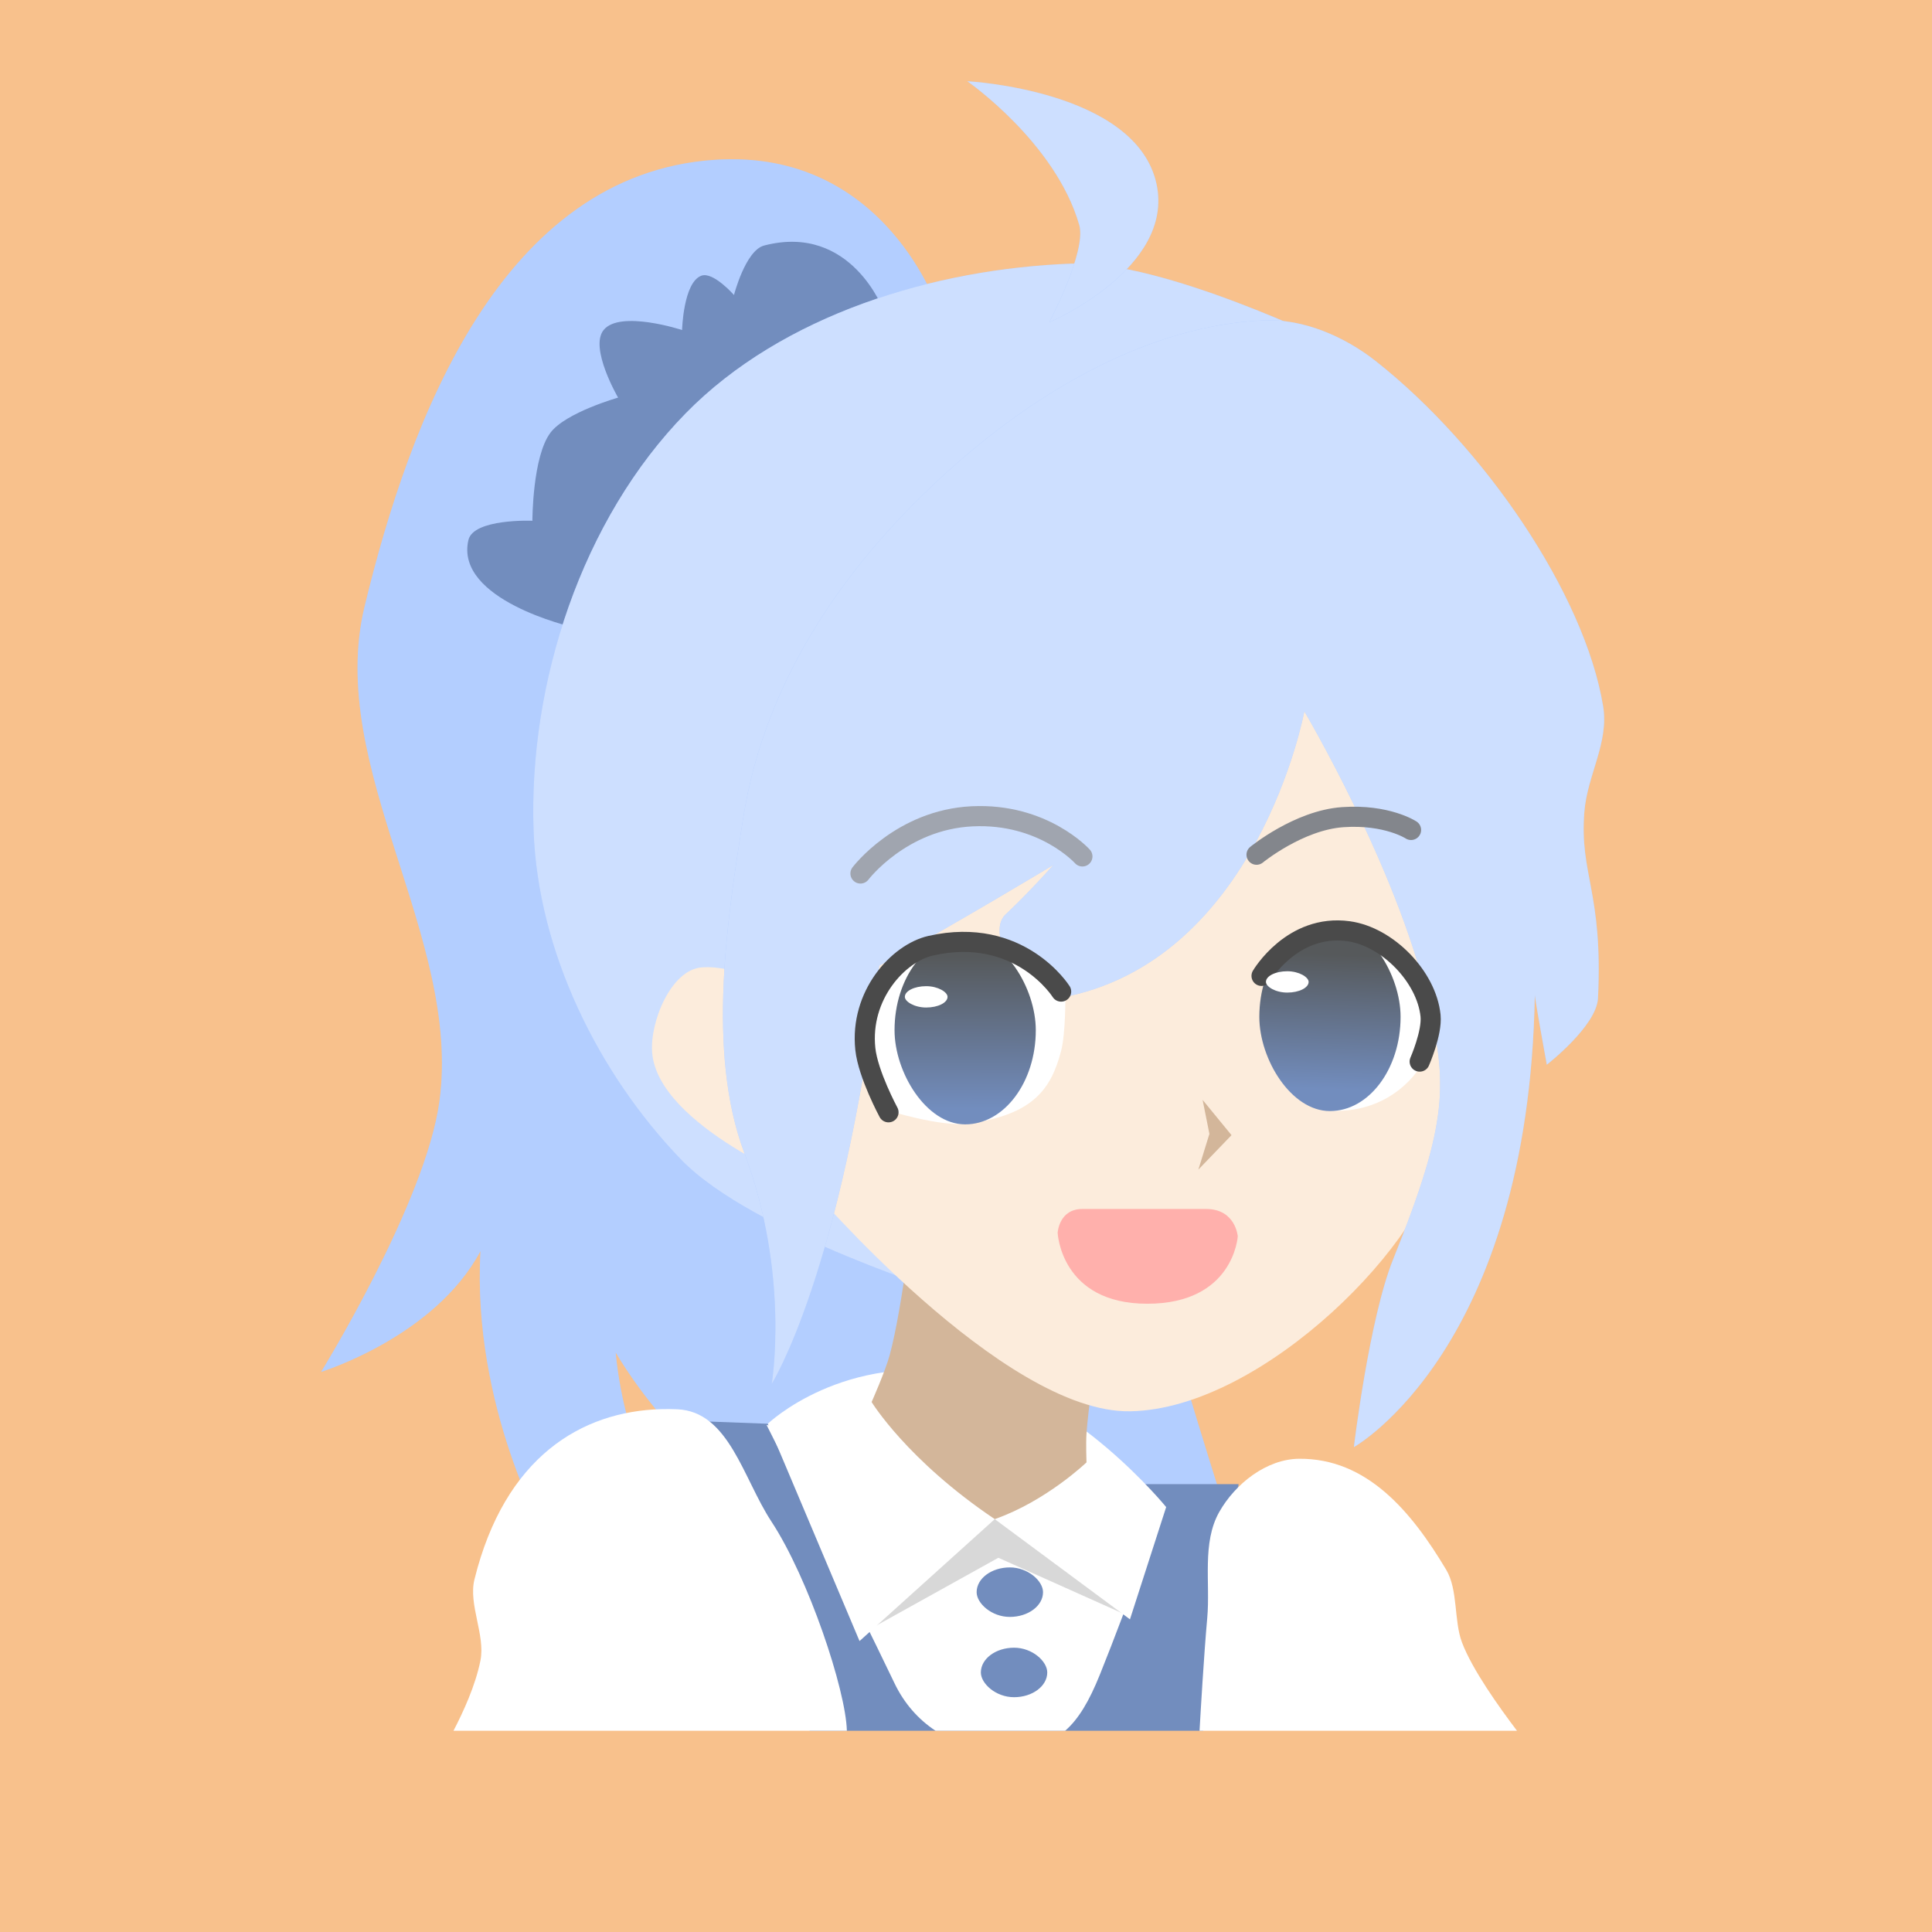 <?xml version="1.0" encoding="UTF-8" standalone="no"?>
<svg xmlns:dc="http://purl.org/dc/elements/1.1/" xmlns:cc="http://creativecommons.org/ns#"
  xmlns:rdf="http://www.w3.org/1999/02/22-rdf-syntax-ns#" xmlns:svg="http://www.w3.org/2000/svg"
  xmlns="http://www.w3.org/2000/svg" xmlns:xlink="http://www.w3.org/1999/xlink"
  xmlns:sodipodi="http://sodipodi.sourceforge.net/DTD/sodipodi-0.dtd"
  xmlns:inkscape="http://www.inkscape.org/namespaces/inkscape" viewBox="0 0 192 192" version="1.1" id="svg16"
  sodipodi:docname="elona_mobile.svg" inkscape:version="0.92.4 (5da689c313, 2019-01-14)">
  <sodipodi:namedview pagecolor="#ffffff" bordercolor="#666666" borderopacity="1" objecttolerance="10"
    gridtolerance="10" guidetolerance="10" inkscape:pageopacity="0" inkscape:pageshadow="2" inkscape:window-width="1920"
    inkscape:window-height="1017" id="namedview18" showgrid="false" inkscape:zoom="2.0838216" inkscape:cx="112.149"
    inkscape:cy="105.41737" inkscape:window-x="-8" inkscape:window-y="-8" inkscape:window-maximized="1"
    inkscape:current-layer="svg16" inkscape:snap-global="false">
    <inkscape:grid type="xygrid" id="grid827" spacingx="4" spacingy="4" />
  </sodipodi:namedview>
  <defs id="defs4">
    <linearGradient inkscape:collect="always" id="linearGradient984">
      <stop style="stop-color:#56595b;stop-opacity:1;" offset="0" id="stop980" />
      <stop style="stop-color:#728dbe;stop-opacity:1" offset="1" id="stop982" />
    </linearGradient>
    <style id="style2">
      .a {
        fill: none;
        stroke: #b1b5bd;
        stroke-linecap: round;
        stroke-linejoin: round;
        isolation: isolate;
        opacity: 0.63;
      }
    </style>
    <linearGradient inkscape:collect="always" xlink:href="#linearGradient984" id="linearGradient986" x1="96.195"
      y1="95.085" x2="96.149" y2="110.186" gradientUnits="userSpaceOnUse" />
    <linearGradient inkscape:collect="always" xlink:href="#linearGradient984" id="linearGradient994" x1="132.362"
      y1="94.866" x2="131.892" y2="108.27" gradientUnits="userSpaceOnUse" />
  </defs>
  <rect width="100%" height="100%" class="a" id="rect6" style="fill:#f8c18c;stroke:none;opacity:1" />
  <path style="fill:#9abeff;stroke:none;stroke-width:1px;stroke-linecap:butt;stroke-linejoin:miter;stroke-opacity:1"
    d="m 93.338,30.998 c 0,0 -5.238,-16.27 -22.315,-15.116 -21.158,1.429 -30.286,25.712 -34.792,44.39 -3.874,16.058 9.674,32.822 7.438,49.188 -1.375,10.065 -11.757,26.874 -11.757,26.874 0,0 11.292,-3.463 15.836,-11.997 -0.859,15.426 6.478,28.313 6.478,28.313 l 12.237,-1.92 c 0,0 -4.326,-6.457 -5.279,-16.316 5.754,9.569 13.677,14.637 13.677,14.637 l 48.469,5.999 c 0,0 -5.595,-17.346 -7.918,-26.154 C 106.882,96.549 93.338,30.998 93.338,30.998 Z"
    id="path841" inkscape:connector-curvature="0" sodipodi:nodetypes="cssscccccccsc" />
  <path
    style="fill:#ffffff;stroke:none;stroke-width:1px;stroke-linecap:butt;stroke-linejoin:miter;stroke-opacity:1;opacity:0.25"
    d="m 93.338,30.998 c 0,0 -5.238,-16.27 -22.315,-15.116 -21.158,1.429 -30.286,25.712 -34.792,44.39 -3.874,16.058 9.674,32.822 7.438,49.188 -1.375,10.065 -11.757,26.874 -11.757,26.874 0,0 11.292,-3.463 15.836,-11.997 -0.859,15.426 6.478,28.313 6.478,28.313 l 12.237,-1.92 c 0,0 -4.326,-6.457 -5.279,-16.316 5.754,9.569 13.677,14.637 13.677,14.637 l 48.469,5.999 c 0,0 -5.595,-17.346 -7.918,-26.154 C 106.882,96.549 93.338,30.998 93.338,30.998 Z"
    id="path841-2" inkscape:connector-curvature="0" sodipodi:nodetypes="cssscccccccsc" />
  <path style="fill:#728dbe;stroke:none;stroke-width:1px;stroke-linecap:butt;stroke-linejoin:miter;stroke-opacity:1"
    d="m 56.867,62.31 c 0,0 -11.697,-2.684 -10.318,-8.638 0.5,-2.157 6.359,-1.92 6.359,-1.92 0,0 0.001,-6.381 1.8,-8.758 1.522,-2.011 6.718,-3.479 6.718,-3.479 0,0 -2.88,-4.937 -1.44,-6.718 1.634,-2.021 7.798,0 7.798,0 0,0 0.124,-4.749 1.92,-5.399 1.18,-0.427 3.239,1.92 3.239,1.92 0,0 1.14,-4.437 2.999,-4.919 8.675,-2.248 11.877,6.478 11.877,6.478 z"
    id="path839" inkscape:connector-curvature="0" sodipodi:nodetypes="cscscscscscc" />
  <path style="fill:#9abeff;stroke:none;stroke-width:1px;stroke-linecap:butt;stroke-linejoin:miter;stroke-opacity:1"
    d="m 95.258,128.895 c 0,0 -20.476,-6.279 -27.594,-13.677 C 59.398,106.627 53.459,94.499 53.028,82.586 52.495,67.87 57.838,51.594 68.144,41.075 77.749,31.272 92.82,26.701 106.535,26.199 c 9.026,-0.33 25.914,7.918 25.914,7.918 L 84.7,90.744 Z"
    id="path835" inkscape:connector-curvature="0" sodipodi:nodetypes="cssssccc" />
  <path
    style="fill:#ffffff;stroke:none;stroke-width:1px;stroke-linecap:butt;stroke-linejoin:miter;stroke-opacity:1;opacity:0.5"
    d="m 95.258,128.895 c 0,0 -20.476,-6.279 -27.594,-13.677 -8.266,-8.591 -14.205,-20.719 -14.637,-32.632 -0.533,-14.716 4.811,-30.992 15.116,-41.51 9.605,-9.803 24.676,-14.375 38.391,-14.877 9.026,-0.33 25.914,7.918 25.914,7.918 L 84.7,90.744 Z"
    id="path835-7" inkscape:connector-curvature="0" sodipodi:nodetypes="cssssccc" />
  <path style="fill:#728dbe;stroke:none;stroke-width:1px;stroke-linecap:butt;stroke-linejoin:miter;stroke-opacity:1"
    d="M 69.943 141.252 L 80.465 172 L 119.572 172 L 123.092 147.49 L 112.773 147.49 L 76.303 141.492 L 69.943 141.252 z "
    id="path847" />
  <path style="fill:#ffffff;stroke:none;stroke-width:1px;stroke-linecap:butt;stroke-linejoin:miter;stroke-opacity:1"
    d="M 76.182 141.611 C 76.182 141.611 84.566 158.236 88.898 167.285 C 89.855 169.283 91.266 170.875 92.971 172 L 105.855 172 C 107.172 170.853 108.228 169.093 109.295 166.445 C 112.288 159.021 115.533 149.65 115.533 149.65 L 76.182 141.611 z "
    id="path849" />
  <path style="fill:#d8d8d8;stroke:none;stroke-width:1px;stroke-linecap:butt;stroke-linejoin:miter;stroke-opacity:1"
    d="m 86.26,162.007 12.957,-7.198 12.597,5.639 -2.639,-14.637 -23.155,-6.838 z" id="path909"
    inkscape:connector-curvature="0" />
  <path style="fill:#ffffff;stroke:none;stroke-width:1px;stroke-linecap:butt;stroke-linejoin:miter;stroke-opacity:1"
    d="m 96.337,136.573 c -12.499,-2.334 -20.035,4.919 -20.035,4.919 l 9.118,21.595 13.437,-12.117 13.437,9.958 3.599,-11.157 c 0,0 -9.167,-11.257 -19.555,-13.197 z"
    id="path843" inkscape:connector-curvature="0" sodipodi:nodetypes="scccccs" />
  <path style="fill:#d3b69a;stroke:none;stroke-width:1px;stroke-linecap:butt;stroke-linejoin:miter;stroke-opacity:1"
    d="m 86.62,139.332 c 0,0 1.364,-3.066 1.8,-4.679 1.308,-4.849 2.399,-14.877 2.399,-14.877 l 19.315,8.038 c 0,0 -1.799,9.718 -2.159,14.637 -0.07,0.957 0,2.879 0,2.879 0,0 -4.004,3.847 -9.118,5.639 -8.718,-5.859 -12.237,-11.637 -12.237,-11.637 z"
    id="path845" inkscape:connector-curvature="0" sodipodi:nodetypes="csccsccc" />
  <path style="fill:#fcecdc;stroke:none;stroke-width:1px;stroke-linecap:butt;stroke-linejoin:miter;stroke-opacity:1"
    d="m 112.319,140.252 c 13.365,-0.234 29.876,-17.396 30.71,-25.789 C 144.474,99.911 140.144,70.689 140.144,70.689 L 108.247,60.679 78.725,79.681 77.028,98.175 c 0,0 -3.872,-2.295 -7.296,-2.036 -3.047,0.231 -5.172,5.438 -4.92,8.483 0.604,7.307 15.609,13.234 15.609,13.234 0,0 19.257,22.617 31.897,22.396 z"
    id="path831" inkscape:connector-curvature="0" sodipodi:nodetypes="ssccccsscs" />
  <path style="fill:#9abeff;stroke:none;stroke-width:1px;stroke-linecap:butt;stroke-linejoin:miter;stroke-opacity:1"
    d="m 76.689,137.537 c 0,0 1.844,-10.829 -2.72,-22.963 C 70.159,104.443 72.347,90.866 73.846,81.349 76.114,66.948 84.646,55.286 94.843,46.257 103.31,38.76 114.255,32.346 125.553,31.835 c 3.968,-0.179 8.081,1.61 11.198,4.072 10.733,8.479 20.723,23.094 22.566,34.273 0.599,3.635 -1.577,6.846 -1.866,10.519 -0.49,6.22 1.867,7.954 1.357,18.494 -0.135,2.779 -5.09,6.617 -5.09,6.617 0,0 -1.224,-6.708 -1.188,-6.956 -0.612,35.284 -17.985,44.961 -17.985,44.961 0,0 1.527,-12.768 3.902,-18.663 5.566,-13.815 5.407,-17.468 3.393,-25.959 -3.113,-13.124 -12.216,-28.504 -12.216,-28.504 0,0 -4.636,25.025 -24.432,28.504 -2.998,0.527 -7.478,-6.229 -5.26,-8.314 2.469,-2.32 4.751,-4.92 4.751,-4.92 0,0 -10.054,6.058 -17.306,10.01 C 83.638,126.568 76.689,137.537 76.689,137.537 Z"
    id="path833" inkscape:connector-curvature="0" sodipodi:nodetypes="csssssssscccsscssccc" />
  <path style="fill:#9abeff;stroke:none;stroke-width:1px;stroke-linecap:butt;stroke-linejoin:miter;stroke-opacity:1"
    d="m 104.259,32.045 c 0,0 3.75,-7.053 2.996,-9.685 C 104.904,14.158 96.133,8.075 96.133,8.075 c 0,0 16.776,0.861 18.8,10.206 1.825,8.423 -10.674,13.764 -10.674,13.764 z"
    id="path837" inkscape:connector-curvature="0" sodipodi:nodetypes="cscsc" />
  <rect
    style="opacity:1;vector-effect:none;fill:#728dbe;fill-opacity:1;fill-rule:evenodd;stroke:none;stroke-width:16;stroke-linecap:round;stroke-linejoin:round;stroke-miterlimit:4;stroke-dasharray:none;stroke-opacity:1;paint-order:stroke fill markers"
    id="rect851" width="6.598" height="4.919" x="97.057" y="155.768" ry="2.459" rx="3.299" />
  <rect
    style="opacity:1;vector-effect:none;fill:#728dbe;fill-opacity:1;fill-rule:evenodd;stroke:none;stroke-width:16;stroke-linecap:round;stroke-linejoin:round;stroke-miterlimit:4;stroke-dasharray:none;stroke-opacity:1;paint-order:stroke fill markers"
    id="rect851-1" width="6.598" height="4.919" x="97.477" y="163.747" ry="2.459" rx="3.299" />
  <path style="fill:#ffffff;stroke:none;stroke-width:1px;stroke-linecap:butt;stroke-linejoin:miter;stroke-opacity:1"
    d="m 65.715,140.039 c -7.934,0.217 -15.555,4.751 -18.566,16.93 -0.613,2.48 1.095,5.531 0.6,8.037 -0.496,2.51 -1.734,5.171 -2.682,6.994 h 39.094 c -0.103,-4.046 -3.804,-15.164 -7.498,-20.791 -2.826,-4.305 -4.213,-10.934 -9.357,-11.156 -0.53,-0.023 -1.061,-0.028 -1.59,-0.014 z"
    id="path868" inkscape:connector-curvature="0" sodipodi:nodetypes="cssccscc" />
  <path style="fill:#ffffff;stroke:none;stroke-width:1px;stroke-linecap:butt;stroke-linejoin:miter;stroke-opacity:1"
    d="m 129.09,144.971 c -3.223,0.031 -6.33,2.474 -7.918,5.279 -1.745,3.082 -0.88,7.029 -1.199,10.557 -0.324,3.582 -0.663,9.425 -0.764,11.193 h 31.547 c -1.795,-2.373 -4.464,-6.107 -5.471,-8.793 -0.808,-2.155 -0.379,-5.223 -1.559,-7.199 -3.46,-5.797 -7.886,-11.103 -14.637,-11.037 z"
    id="path870" inkscape:connector-curvature="0" sodipodi:nodetypes="cccccscc" />
  <path
    style="fill:#ffffff;stroke:none;stroke-width:1px;stroke-linecap:butt;stroke-linejoin:miter;stroke-opacity:1;opacity:0.5"
    d="m 76.689,137.537 c 0,0 1.844,-10.829 -2.72,-22.963 C 70.159,104.443 72.347,90.866 73.846,81.349 76.114,66.948 84.646,55.286 94.843,46.257 103.31,38.76 114.255,32.346 125.553,31.835 c 3.968,-0.179 8.081,1.61 11.198,4.072 10.733,8.479 20.723,23.094 22.566,34.273 0.599,3.635 -1.577,6.846 -1.866,10.519 -0.49,6.22 1.867,7.954 1.357,18.494 -0.135,2.779 -5.09,6.617 -5.09,6.617 0,0 -1.224,-6.708 -1.188,-6.956 -0.612,35.284 -17.985,44.961 -17.985,44.961 0,0 1.527,-12.768 3.902,-18.663 5.566,-13.815 5.407,-17.468 3.393,-25.959 -3.113,-13.124 -12.216,-28.504 -12.216,-28.504 0,0 -4.636,25.025 -24.432,28.504 -2.998,0.527 -7.478,-6.229 -5.26,-8.314 2.469,-2.32 4.751,-4.92 4.751,-4.92 0,0 -10.054,6.058 -17.306,10.01 C 83.638,126.568 76.689,137.537 76.689,137.537 Z"
    id="path833-9" inkscape:connector-curvature="0" sodipodi:nodetypes="csssssssscccsscssccc" />
  <path
    style="fill:#ffffff;stroke:none;stroke-width:1px;stroke-linecap:butt;stroke-linejoin:miter;stroke-opacity:1;opacity:0.5"
    d="m 104.259,32.045 c 0,0 3.75,-7.053 2.996,-9.685 C 104.904,14.158 96.133,8.075 96.133,8.075 c 0,0 16.776,0.861 18.8,10.206 1.825,8.423 -10.674,13.764 -10.674,13.764 z"
    id="path837-0" inkscape:connector-curvature="0" sodipodi:nodetypes="cscsc" />
  <path style="fill:#ffffff;stroke:none;stroke-width:1px;stroke-linecap:butt;stroke-linejoin:miter;stroke-opacity:1"
    d="m 88.057,110.306 c 0,0 5.356,1.694 8.059,1.357 6.57,-0.819 8.356,-3.482 9.332,-7.211 0.472,-1.803 0.424,-5.599 0.424,-5.599 l -5.09,-4.326 -6.702,-1.018 -6.702,3.648 -1.357,6.532 z"
    id="path953" inkscape:connector-curvature="0" sodipodi:nodetypes="csscccccc" />
  <rect
    style="opacity:1;vector-effect:none;fill:url(#linearGradient986);fill-opacity:1;fill-rule:evenodd;stroke:none;stroke-width:2;stroke-linecap:round;stroke-linejoin:round;stroke-miterlimit:4;stroke-dasharray:none;stroke-opacity:1;paint-order:stroke fill markers"
    id="rect951" width="14.037" height="18.716" x="88.899" y="93.023" ry="9.358" rx="7.018" />
  <path
    style="fill:none;stroke:#4a4a4a;stroke-width:2;stroke-linecap:round;stroke-linejoin:round;stroke-miterlimit:4;stroke-dasharray:none;stroke-opacity:1"
    d="m 88.299,110.539 c 0,0 -2.034,-3.767 -2.303,-6.292 -0.568,-5.337 3.271,-9.536 6.502,-10.264 8.848,-1.995 12.957,4.559 12.957,4.559"
    id="path947" inkscape:connector-curvature="0" sodipodi:nodetypes="cssc" />
  <path style="fill:#ffffff;stroke:none;stroke-width:1px;stroke-linecap:butt;stroke-linejoin:miter;stroke-opacity:1"
    d="m 132.424,110.391 c 6.147,0.189 8.738,-4.411 8.738,-4.411 l 1.527,-5.599 -3.987,-6.193 -7.805,-1.357 -5.175,3.902 c 0,0 1.633,13.502 6.702,13.658 z"
    id="path970" inkscape:connector-curvature="0" sodipodi:nodetypes="scccccs" />
  <rect
    style="opacity:1;vector-effect:none;fill:url(#linearGradient994);fill-opacity:1;fill-rule:evenodd;stroke:none;stroke-width:2;stroke-linecap:round;stroke-linejoin:round;stroke-miterlimit:4;stroke-dasharray:none;stroke-opacity:1;paint-order:stroke fill markers"
    id="rect951-2" width="14.037" height="18.716" x="125.151" y="91.701" ry="9.358" rx="7.018" />
  <path
    style="fill:none;stroke:#4a4a4a;stroke-width:2;stroke-linecap:round;stroke-linejoin:round;stroke-miterlimit:4;stroke-dasharray:none;stroke-opacity:1"
    d="m 125.371,96.982 c 0,0 3.044,-5.203 8.638,-4.439 3.867,0.528 7.764,4.515 8.158,8.398 0.173,1.7 -1.08,4.559 -1.08,4.559"
    id="path949" inkscape:connector-curvature="0" sodipodi:nodetypes="cssc" />
  <rect
    style="opacity:1;vector-effect:none;fill:#ffffff;fill-opacity:1;fill-rule:evenodd;stroke:none;stroke-width:2;stroke-linecap:round;stroke-linejoin:round;stroke-miterlimit:4;stroke-dasharray:none;stroke-opacity:1;paint-order:stroke fill markers"
    id="rect996" width="4.242" height="2.121" x="89.923" y="98.005" ry="1.06" rx="2.121" />
  <rect
    style="opacity:1;vector-effect:none;fill:#ffffff;fill-opacity:1;fill-rule:evenodd;stroke:none;stroke-width:2;stroke-linecap:round;stroke-linejoin:round;stroke-miterlimit:4;stroke-dasharray:none;stroke-opacity:1;paint-order:stroke fill markers"
    id="rect996-3" width="4.242" height="2.121" x="125.807" y="96.521" ry="1.06" rx="2.121" />
  <path
    style="fill:none;stroke:#a0a5af;stroke-width:2;stroke-linecap:round;stroke-linejoin:round;stroke-opacity:1;stroke-miterlimit:4;stroke-dasharray:none"
    d="m 85.512,86.807 c 0,0 4.045,-5.351 11.113,-5.684 7.068,-0.333 10.943,3.987 10.943,3.987"
    id="path1013" inkscape:connector-curvature="0" sodipodi:nodetypes="czc" />
  <path
    style="fill:none;stroke:#83868c;stroke-width:2;stroke-linecap:round;stroke-linejoin:round;stroke-opacity:1;stroke-miterlimit:4;stroke-dasharray:none"
    d="m 124.874,84.941 c 0,0 4.18,-3.428 8.568,-3.733 4.388,-0.305 6.787,1.272 6.787,1.272"
    id="path1015" inkscape:connector-curvature="0" sodipodi:nodetypes="czc" />
  <path style="fill:#ffb0ac;stroke:none;stroke-width:1px;stroke-linecap:butt;stroke-linejoin:miter;stroke-opacity:1"
    d="m 105.108,122.522 c 0,0 0.117,-2.375 2.46,-2.375 4.1,0 8.201,0 12.301,0 2.925,0 3.139,2.715 3.139,2.715 0,0 -0.395,6.702 -8.992,6.702 -8.597,0 -8.907,-7.041 -8.907,-7.041 z"
    id="path1017" inkscape:connector-curvature="0" sodipodi:nodetypes="cssczc" />
  <path
    style="fill:#d3b69a;stroke:none;stroke-width:1.408px;stroke-linecap:butt;stroke-linejoin:miter;stroke-opacity:1"
    d="m 119.514,109.305 2.873,3.506 -3.295,3.422 1.098,-3.548 z" id="path1019"
    inkscape:connector-curvature="0" />
</svg>
